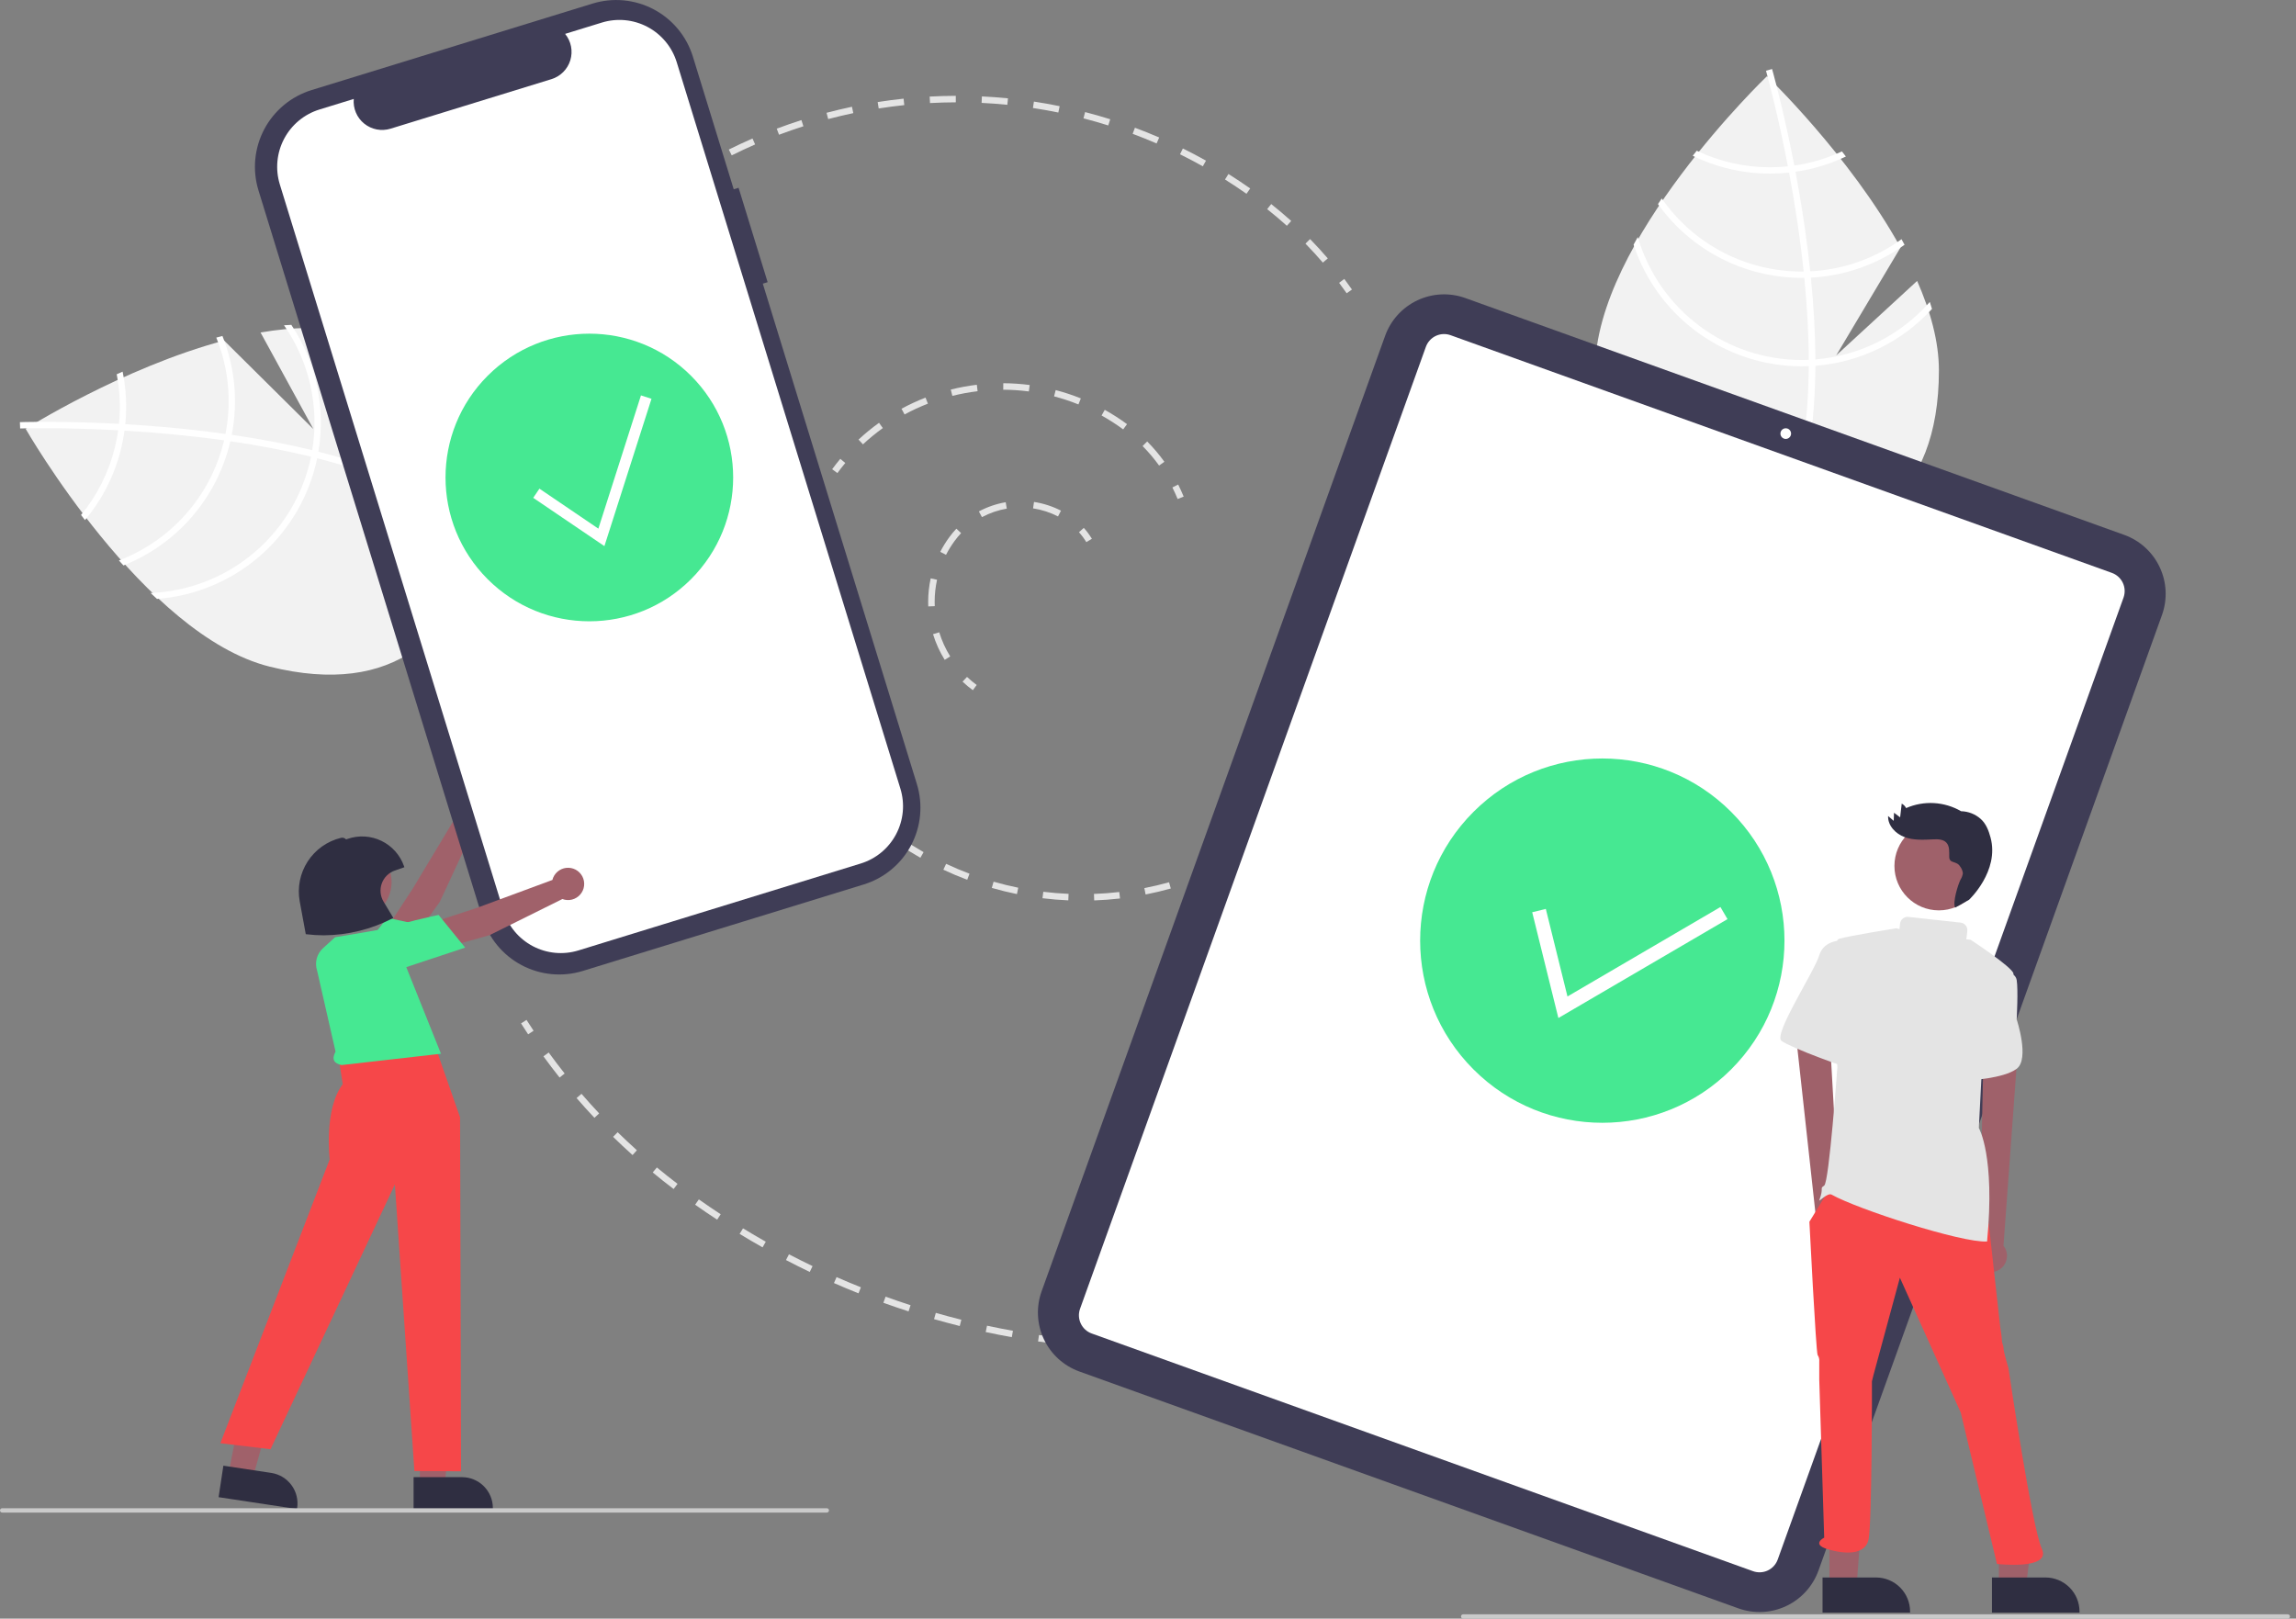 <svg width="139" height="98" viewBox="0 0 139 98" fill="none" xmlns="http://www.w3.org/2000/svg">
<rect x="0" y="0" width="139" height="98" fill="#808080" stroke="none"/>
<g id="android&#38;ios 1" clip-path="url(#clip0_0_954)">
<path id="Vector" d="M58.896 41.789C58.678 41.629 58.47 41.456 58.273 41.27L58.543 40.984C58.728 41.158 58.924 41.321 59.129 41.472L58.896 41.789Z" fill="#E4E4E4"/>
<path id="Vector_2" d="M57.192 39.95C56.891 39.465 56.653 38.943 56.486 38.397L56.861 38.282C57.019 38.795 57.242 39.286 57.526 39.742L57.192 39.95ZM56.197 36.716C56.193 36.623 56.191 36.53 56.191 36.437C56.191 35.959 56.243 35.483 56.345 35.017L56.729 35.101C56.633 35.54 56.584 35.988 56.584 36.437C56.584 36.525 56.586 36.612 56.59 36.7L56.197 36.716ZM57.272 33.591L56.923 33.411C57.085 33.096 57.272 32.795 57.482 32.509C57.611 32.334 57.75 32.167 57.899 32.008L58.185 32.278C58.047 32.425 57.918 32.58 57.799 32.742C57.601 33.011 57.425 33.295 57.272 33.591ZM59.447 31.311L59.261 30.964C59.769 30.693 60.317 30.505 60.884 30.407L60.951 30.795C60.425 30.885 59.917 31.059 59.447 31.311ZM64.052 31.268C63.578 31.024 63.068 30.859 62.541 30.779L62.599 30.39C63.169 30.477 63.72 30.655 64.232 30.918L64.052 31.268Z" fill="#E4E4E4"/>
<path id="Vector_3" d="M65.766 32.824C65.637 32.61 65.488 32.409 65.321 32.223L65.613 31.96C65.797 32.164 65.961 32.386 66.103 32.621L65.766 32.824Z" fill="#E4E4E4"/>
<path id="Vector_4" d="M50.696 28.642L50.379 28.409C50.536 28.195 50.702 27.983 50.872 27.78L51.174 28.032C51.009 28.229 50.848 28.434 50.696 28.642Z" fill="#E4E4E4"/>
<path id="Vector_5" d="M70.172 28.187C69.87 27.768 69.536 27.373 69.172 27.006L69.451 26.729C69.829 27.111 70.177 27.521 70.491 27.957L70.172 28.187ZM52.243 26.903L51.975 26.615C52.367 26.251 52.782 25.911 53.217 25.599L53.446 25.918C53.025 26.221 52.623 26.55 52.243 26.903ZM67.998 25.997C67.58 25.69 67.143 25.409 66.69 25.156L66.882 24.813C67.349 25.074 67.799 25.363 68.231 25.68L67.998 25.997ZM54.763 25.093L54.576 24.747C55.047 24.492 55.533 24.267 56.032 24.073L56.174 24.44C55.691 24.628 55.219 24.846 54.763 25.093ZM65.288 24.486C64.807 24.292 64.314 24.129 63.813 23.998L63.912 23.618C64.43 23.753 64.938 23.922 65.435 24.121L65.288 24.486ZM57.656 23.968L57.56 23.587C58.079 23.457 58.606 23.36 59.137 23.295L59.184 23.686C58.669 23.748 58.159 23.843 57.656 23.968ZM62.287 23.7C61.773 23.633 61.255 23.598 60.736 23.595L60.738 23.202C61.273 23.205 61.807 23.241 62.338 23.31L62.287 23.7Z" fill="#E4E4E4"/>
<path id="Vector_6" d="M71.295 30.214C71.198 29.977 71.091 29.741 70.976 29.513L71.327 29.336C71.446 29.574 71.558 29.819 71.659 30.066L71.295 30.214Z" fill="#E4E4E4"/>
<path id="Vector_7" d="M72.372 53.315L72.237 52.946C72.479 52.858 72.723 52.763 72.962 52.664L73.112 53.028C72.868 53.128 72.619 53.225 72.372 53.315Z" fill="#E4E4E4"/>
<path id="Vector_8" d="M66.243 54.516L66.229 54.123C66.739 54.105 67.254 54.066 67.761 54.007L67.806 54.398C67.289 54.457 66.763 54.497 66.243 54.516ZM64.675 54.512C64.155 54.489 63.629 54.446 63.113 54.383L63.161 53.993C63.666 54.055 64.182 54.097 64.692 54.119L64.675 54.512ZM69.355 54.157L69.279 53.771C69.78 53.673 70.283 53.554 70.775 53.417L70.88 53.795C70.379 53.935 69.866 54.057 69.355 54.157ZM61.566 54.132C61.056 54.029 60.544 53.903 60.043 53.759L60.152 53.382C60.642 53.523 61.144 53.645 61.644 53.747L61.566 54.132ZM58.555 53.267C58.068 53.083 57.582 52.878 57.111 52.657L57.278 52.301C57.74 52.518 58.216 52.719 58.694 52.899L58.555 53.267ZM55.72 51.935C55.269 51.678 54.822 51.399 54.39 51.106L54.611 50.781C55.034 51.068 55.473 51.341 55.914 51.593L55.72 51.935Z" fill="#E4E4E4"/>
<path id="Vector_9" d="M53.125 50.168C52.92 50 52.717 49.826 52.522 49.649L52.785 49.358C52.976 49.53 53.174 49.7 53.374 49.863L53.125 50.168Z" fill="#E4E4E4"/>
<path id="Vector_10" d="M42.243 10.532L42.041 10.194C42.267 10.059 42.497 9.925 42.725 9.797L42.919 10.139C42.693 10.266 42.466 10.398 42.243 10.532Z" fill="#E4E4E4"/>
<path id="Vector_11" d="M80.086 15.9C79.749 15.508 79.394 15.121 79.032 14.75L79.313 14.475C79.681 14.852 80.041 15.245 80.384 15.644L80.086 15.9ZM77.907 13.67C77.523 13.324 77.122 12.985 76.715 12.663L76.959 12.355C77.372 12.682 77.779 13.026 78.17 13.378L77.907 13.67ZM75.462 11.732C75.037 11.433 74.599 11.142 74.162 10.867L74.371 10.534C74.814 10.813 75.257 11.108 75.688 11.41L75.462 11.732ZM72.819 10.069C72.367 9.816 71.903 9.571 71.438 9.341L71.612 8.989C72.083 9.222 72.554 9.47 73.011 9.726L72.819 10.069ZM44.299 9.406L44.123 9.054C44.593 8.82 45.076 8.595 45.557 8.385L45.715 8.745C45.239 8.953 44.763 9.175 44.299 9.406ZM70.021 8.685C69.545 8.479 69.058 8.283 68.572 8.102L68.709 7.734C69.201 7.917 69.695 8.116 70.177 8.324L70.021 8.685ZM47.162 8.158L47.024 7.79C47.515 7.605 48.018 7.431 48.519 7.271L48.638 7.645C48.144 7.803 47.647 7.976 47.162 8.158ZM67.095 7.595C66.601 7.44 66.096 7.295 65.594 7.165L65.692 6.785C66.201 6.916 66.713 7.063 67.213 7.22L67.095 7.595ZM50.139 7.209L50.038 6.829C50.546 6.695 51.064 6.572 51.578 6.464L51.659 6.849C51.151 6.956 50.639 7.077 50.139 7.209ZM64.072 6.813C63.565 6.709 63.047 6.617 62.534 6.539L62.593 6.15C63.113 6.229 63.637 6.322 64.151 6.428L64.072 6.813ZM53.196 6.567L53.135 6.179C53.653 6.097 54.181 6.028 54.704 5.973L54.745 6.364C54.229 6.418 53.708 6.487 53.196 6.567ZM60.984 6.345C60.469 6.293 59.945 6.255 59.426 6.23L59.445 5.837C59.97 5.863 60.501 5.902 61.023 5.954L60.984 6.345ZM56.303 6.24L56.282 5.847C56.806 5.819 57.339 5.804 57.863 5.802L57.865 6.195C57.346 6.197 56.821 6.212 56.303 6.24Z" fill="#E4E4E4"/>
<path id="Vector_12" d="M81.527 17.755C81.378 17.542 81.224 17.33 81.069 17.124L81.383 16.888C81.541 17.097 81.698 17.313 81.849 17.529L81.527 17.755Z" fill="#E4E4E4"/>
<path id="Vector_13" d="M63.627 81.325C63.366 81.292 63.105 81.256 62.845 81.218L62.901 80.829C63.16 80.867 63.418 80.902 63.676 80.935L63.627 81.325Z" fill="#E4E4E4"/>
<path id="Vector_14" d="M61.254 80.96C60.728 80.866 60.196 80.761 59.673 80.649L59.755 80.264C60.274 80.376 60.802 80.48 61.323 80.573L61.254 80.96ZM58.103 80.284C57.583 80.154 57.06 80.014 56.547 79.867L56.655 79.489C57.164 79.635 57.683 79.774 58.199 79.903L58.103 80.284ZM55.005 79.398C54.495 79.234 53.982 79.058 53.48 78.877L53.614 78.507C54.112 78.687 54.62 78.861 55.126 79.024L55.005 79.398ZM51.974 78.305C51.478 78.107 50.978 77.898 50.488 77.683L50.646 77.323C51.132 77.536 51.628 77.744 52.12 77.94L51.974 78.305ZM49.023 77.011C48.541 76.78 48.056 76.537 47.583 76.29L47.764 75.942C48.234 76.187 48.715 76.427 49.193 76.657L49.023 77.011ZM46.166 75.522C45.703 75.26 45.235 74.986 44.777 74.707L44.982 74.371C45.436 74.648 45.9 74.92 46.36 75.18L46.166 75.522ZM43.416 73.845C42.969 73.552 42.52 73.248 42.083 72.94L42.309 72.618C42.743 72.924 43.188 73.226 43.631 73.517L43.416 73.845ZM40.781 71.989C40.353 71.665 39.928 71.328 39.516 70.987L39.767 70.684C40.174 71.021 40.595 71.355 41.018 71.676L40.781 71.989ZM38.294 69.934C37.896 69.576 37.5 69.205 37.117 68.831L37.392 68.55C37.77 68.92 38.163 69.288 38.557 69.642L38.294 69.934ZM35.987 67.68C35.62 67.29 35.256 66.887 34.906 66.482L35.203 66.225C35.55 66.626 35.91 67.025 36.273 67.411L35.987 67.68ZM33.877 65.24C33.544 64.82 33.215 64.388 32.9 63.956L33.218 63.724C33.53 64.153 33.855 64.58 34.184 64.996L33.877 65.24Z" fill="#E4E4E4"/>
<path id="Vector_15" d="M31.974 62.624C31.829 62.404 31.685 62.184 31.544 61.962L31.876 61.751C32.016 61.971 32.157 62.189 32.302 62.407L31.974 62.624Z" fill="#E4E4E4"/>
<path id="Vector_16" d="M116.064 17.008L111.164 21.518L115.058 14.985C111.99 9.421 106.973 4.613 106.973 4.613C106.973 4.613 96.564 14.586 96.564 22.426C96.564 30.265 101.224 33.002 106.973 33.002C112.722 33.002 117.382 30.265 117.382 22.426C117.382 20.681 116.866 18.83 116.064 17.008Z" fill="#F2F2F2"/>
<path id="Vector_17" d="M109.904 21.762V22.149C109.881 26.64 109.124 30.145 107.637 32.613C107.616 32.649 107.593 32.684 107.572 32.72L107.406 32.618L107.247 32.519C108.896 29.854 109.479 26.088 109.501 22.17C109.502 22.044 109.504 21.916 109.502 21.787C109.497 20.129 109.395 18.451 109.233 16.821C109.221 16.695 109.208 16.567 109.194 16.439C108.969 14.289 108.644 12.234 108.311 10.449C108.288 10.323 108.263 10.197 108.238 10.072C107.662 7.054 107.075 4.867 106.941 4.383C106.926 4.324 106.916 4.292 106.914 4.284L107.096 4.232L107.098 4.23L107.281 4.179C107.283 4.186 107.316 4.295 107.369 4.498C107.574 5.256 108.106 7.312 108.628 10.025C108.651 10.147 108.676 10.273 108.699 10.4C108.971 11.848 109.237 13.466 109.447 15.165C109.5 15.591 109.548 16.012 109.59 16.427C109.606 16.555 109.619 16.684 109.631 16.81C109.807 18.572 109.898 20.223 109.904 21.762Z" fill="white"/>
<path id="Vector_18" d="M108.628 10.025C108.5 10.042 108.37 10.059 108.238 10.072C107.879 10.109 107.519 10.128 107.159 10.128C105.623 10.13 104.107 9.787 102.721 9.126C102.641 9.227 102.56 9.328 102.478 9.432C103.936 10.143 105.537 10.512 107.159 10.511C107.544 10.51 107.928 10.49 108.311 10.449C108.441 10.436 108.571 10.419 108.699 10.4C109.757 10.248 110.786 9.936 111.75 9.476C111.668 9.37 111.587 9.267 111.509 9.166C110.596 9.592 109.626 9.882 108.628 10.025Z" fill="white"/>
<path id="Vector_19" d="M109.59 16.427C109.458 16.435 109.326 16.439 109.194 16.439C109.154 16.441 109.112 16.441 109.072 16.441C107.408 16.441 105.769 16.038 104.294 15.268C102.819 14.498 101.552 13.382 100.601 12.016C100.525 12.129 100.448 12.242 100.374 12.357C101.365 13.739 102.67 14.864 104.183 15.641C105.696 16.418 107.372 16.823 109.072 16.823C109.126 16.823 109.179 16.823 109.233 16.821C109.367 16.82 109.499 16.816 109.631 16.81C111.673 16.705 113.642 16.015 115.302 14.82C115.241 14.708 115.18 14.595 115.117 14.482C113.503 15.654 111.583 16.33 109.59 16.427Z" fill="white"/>
<path id="Vector_20" d="M109.904 21.762C109.77 21.774 109.636 21.782 109.502 21.787C109.359 21.793 109.215 21.797 109.072 21.797C106.836 21.794 104.661 21.068 102.873 19.725C101.084 18.383 99.779 16.498 99.151 14.352C99.065 14.507 98.979 14.66 98.897 14.815C99.604 16.956 100.967 18.82 102.794 20.142C104.62 21.464 106.817 22.177 109.072 22.18C109.215 22.18 109.359 22.178 109.5 22.17C109.636 22.166 109.77 22.159 109.904 22.149C112.609 21.937 115.132 20.706 116.963 18.704C116.923 18.562 116.877 18.422 116.831 18.281C115.063 20.298 112.578 21.547 109.904 21.762Z" fill="white"/>
<path id="Vector_21" d="M15.774 20.131L18.969 25.974L13.568 20.619C7.429 22.255 1.553 25.964 1.553 25.964C1.553 25.964 8.72 38.471 16.328 40.362C23.936 42.253 27.717 38.391 29.103 32.812C30.49 27.233 28.958 22.049 21.35 20.159C19.656 19.738 17.736 19.793 15.774 20.131Z" fill="#F2F2F2"/>
<path id="Vector_22" d="M18.902 27.256L19.277 27.349C23.631 28.455 26.849 30.035 28.886 32.073C28.916 32.102 28.944 32.133 28.974 32.162L28.835 32.299L28.7 32.429C26.512 30.186 22.997 28.711 19.201 27.746C19.078 27.713 18.954 27.681 18.83 27.652C17.219 27.257 15.566 26.951 13.945 26.715C13.82 26.696 13.692 26.678 13.565 26.66C11.424 26.361 9.351 26.181 7.539 26.073C7.411 26.065 7.282 26.059 7.156 26.053C4.087 25.884 1.824 25.926 1.322 25.939C1.26 25.94 1.227 25.941 1.219 25.942L1.212 25.753L1.211 25.75L1.205 25.56C1.213 25.56 1.327 25.554 1.536 25.551C2.321 25.535 4.445 25.515 7.203 25.663C7.328 25.67 7.456 25.676 7.584 25.684C9.055 25.77 10.69 25.902 12.389 26.108C12.816 26.159 13.236 26.214 13.649 26.273C13.777 26.289 13.905 26.307 14.03 26.327C15.782 26.581 17.406 26.89 18.902 27.256Z" fill="white"/>
<path id="Vector_23" d="M7.203 25.663C7.189 25.791 7.175 25.922 7.156 26.053C7.105 26.41 7.036 26.764 6.949 27.113C6.581 28.604 5.883 29.994 4.906 31.179C4.985 31.281 5.064 31.384 5.144 31.488C6.187 30.245 6.931 28.78 7.321 27.206C7.413 26.832 7.486 26.454 7.539 26.073C7.557 25.944 7.572 25.814 7.584 25.684C7.692 24.621 7.638 23.548 7.424 22.501C7.302 22.555 7.182 22.608 7.065 22.66C7.259 23.648 7.305 24.66 7.203 25.663Z" fill="white"/>
<path id="Vector_24" d="M13.649 26.273C13.625 26.403 13.597 26.532 13.565 26.66C13.557 26.7 13.547 26.741 13.537 26.78C13.136 28.395 12.35 29.888 11.246 31.134C10.143 32.38 8.755 33.34 7.2 33.933C7.291 34.034 7.382 34.136 7.475 34.236C9.056 33.608 10.463 32.612 11.582 31.331C12.701 30.051 13.498 28.522 13.908 26.872C13.921 26.82 13.934 26.768 13.945 26.715C13.976 26.585 14.004 26.456 14.03 26.327C14.421 24.319 14.226 22.242 13.467 20.342C13.343 20.375 13.219 20.407 13.094 20.441C13.843 22.29 14.036 24.317 13.649 26.273Z" fill="white"/>
<path id="Vector_25" d="M18.902 27.256C18.881 27.389 18.856 27.52 18.83 27.652C18.801 27.792 18.77 27.932 18.735 28.072C18.193 30.241 16.963 32.176 15.229 33.588C13.496 35 11.351 35.812 9.117 35.903C9.246 36.024 9.374 36.145 9.505 36.262C11.753 36.093 13.891 35.219 15.615 33.765C17.338 32.312 18.56 30.352 19.106 28.164C19.141 28.025 19.174 27.885 19.201 27.746C19.23 27.613 19.254 27.481 19.277 27.349C19.724 24.673 19.138 21.927 17.637 19.668C17.489 19.672 17.343 19.683 17.194 19.694C18.725 21.896 19.338 24.609 18.902 27.256Z" fill="white"/>
<path id="Vector_26" d="M24.724 57.255L23.526 56.036L24.994 53.791L27.507 49.609C27.425 49.428 27.4 49.228 27.434 49.033C27.469 48.838 27.562 48.658 27.701 48.517C27.84 48.376 28.018 48.28 28.213 48.243C28.407 48.206 28.608 48.228 28.79 48.308C28.971 48.387 29.124 48.52 29.228 48.688C29.333 48.856 29.383 49.053 29.374 49.25C29.364 49.448 29.295 49.638 29.175 49.796C29.055 49.953 28.89 50.071 28.702 50.132L26.628 54.598L24.724 57.255Z" fill="#A0616A"/>
<path id="Vector_27" d="M23.397 60.039C23.257 60.256 23.056 60.429 22.82 60.536C22.584 60.643 22.322 60.679 22.066 60.642C21.822 60.613 21.592 60.513 21.403 60.355C21.215 60.198 21.077 59.988 21.006 59.753C20.954 59.586 20.938 59.41 20.961 59.236C20.984 59.063 21.045 58.896 21.138 58.749C21.939 57.398 23.417 55.615 23.431 55.597L23.455 55.569L25.947 56.109L23.397 60.039Z" fill="#46E892"/>
<path id="Vector_28" d="M44.714 11.37L44.42 11.46L41.949 3.432C41.57 2.2 40.716 1.169 39.577 0.566C38.437 -0.037 37.105 -0.163 35.872 0.217L18.865 5.453C18.255 5.641 17.687 5.947 17.196 6.354C16.704 6.761 16.297 7.261 15.998 7.825C15.7 8.389 15.515 9.007 15.455 9.642C15.395 10.278 15.461 10.919 15.649 11.529L29.208 55.569C29.587 56.802 30.441 57.833 31.58 58.436C32.72 59.039 34.052 59.165 35.285 58.785L52.292 53.549C53.525 53.17 54.556 52.316 55.159 51.177C55.762 50.037 55.887 48.705 55.508 47.472L46.18 17.174L46.473 17.084L44.714 11.37Z" fill="#3F3D56"/>
<path id="Vector_29" d="M36.432 1.368L34.212 2.051C34.391 2.27 34.514 2.53 34.569 2.807C34.624 3.084 34.61 3.371 34.529 3.642C34.447 3.913 34.3 4.159 34.1 4.36C33.901 4.56 33.655 4.709 33.385 4.792L23.641 7.792C23.371 7.875 23.084 7.89 22.807 7.837C22.529 7.783 22.269 7.662 22.049 7.484C21.829 7.306 21.656 7.077 21.546 6.816C21.436 6.556 21.391 6.272 21.416 5.991L19.343 6.629C18.422 6.912 17.652 7.55 17.202 8.401C16.752 9.252 16.658 10.247 16.941 11.167L30.48 55.142C30.763 56.063 31.401 56.833 32.252 57.283C33.103 57.733 34.098 57.827 35.018 57.544L52.108 52.282C53.028 51.999 53.798 51.362 54.248 50.511C54.699 49.66 54.792 48.665 54.509 47.745L40.97 3.769C40.687 2.849 40.049 2.079 39.198 1.628C38.347 1.178 37.352 1.084 36.432 1.368Z" fill="white"/>
<path id="Vector_30" d="M105.24 97.378L65.343 83.037C64.398 82.696 63.626 81.994 63.198 81.085C62.77 80.176 62.719 79.134 63.058 78.188L83.857 20.328C84.198 19.383 84.9 18.612 85.809 18.183C86.718 17.755 87.76 17.705 88.706 18.044L128.602 32.385C129.548 32.726 130.319 33.428 130.747 34.337C131.176 35.246 131.226 36.288 130.887 37.234L110.089 95.094C109.748 96.039 109.046 96.81 108.137 97.239C107.228 97.667 106.186 97.717 105.24 97.378Z" fill="#3F3D56"/>
<path id="Vector_31" d="M106.128 95.128L66.091 80.736C65.799 80.631 65.562 80.414 65.43 80.134C65.297 79.854 65.282 79.533 65.386 79.241L86.323 20.998C86.428 20.707 86.644 20.469 86.924 20.337C87.204 20.205 87.526 20.19 87.817 20.294L127.855 34.686C128.146 34.791 128.384 35.008 128.516 35.288C128.648 35.568 128.663 35.889 128.559 36.181L107.623 94.424C107.518 94.715 107.301 94.953 107.021 95.085C106.741 95.217 106.42 95.232 106.128 95.128Z" fill="white"/>
<path id="Vector_32" d="M108.11 26.575C108.288 26.575 108.432 26.43 108.432 26.252C108.432 26.074 108.288 25.93 108.11 25.93C107.932 25.93 107.787 26.074 107.787 26.252C107.787 26.43 107.932 26.575 108.11 26.575Z" fill="white"/>
<path id="Vector_33" d="M41.836 35.066C45.236 31.666 45.236 26.153 41.836 22.752C38.436 19.352 32.923 19.352 29.522 22.752C26.122 26.153 26.122 31.666 29.522 35.066C32.923 38.467 38.436 38.467 41.836 35.066Z" fill="#46E892"/>
<path id="Vector_34" d="M36.591 33.065L32.281 30.141L32.657 29.586L36.225 32.007L38.804 23.94L39.442 24.144L36.591 33.065Z" fill="white"/>
<path id="Vector_35" d="M104.802 64.749C109.109 60.442 109.109 53.459 104.802 49.153C100.495 44.846 93.513 44.846 89.206 49.153C84.899 53.459 84.899 60.442 89.206 64.749C93.513 69.056 100.495 69.056 104.802 64.749Z" fill="#46E892"/>
<path id="Vector_36" d="M94.344 61.636L92.76 55.233L93.584 55.03L94.895 60.331L104.155 54.916L104.583 55.649L94.344 61.636Z" fill="white"/>
<path id="Vector_37" d="M25.418 89.922H26.907L27.615 84.179L25.418 84.179L25.418 89.922Z" fill="#A0616A"/>
<path id="Vector_38" d="M25.038 89.436L27.97 89.435C28.465 89.435 28.941 89.632 29.291 89.983C29.642 90.333 29.838 90.808 29.838 91.304V91.365L25.038 91.365L25.038 89.436Z" fill="#2F2E41"/>
<path id="Vector_39" d="M13.825 89.277L15.298 89.5L16.856 83.928L14.927 83.599L13.825 89.277Z" fill="#A0616A"/>
<path id="Vector_40" d="M13.523 88.74L16.422 89.178C16.912 89.252 17.352 89.518 17.646 89.917C17.941 90.315 18.064 90.815 17.99 91.305L17.981 91.365L13.234 90.647L13.523 88.74Z" fill="#2F2E41"/>
<path id="Vector_41" d="M22.448 62.85L25.91 62.096L27.852 67.647L27.913 89.08L25.087 89.063L23.906 71.715L16.377 87.745L13.341 87.38L19.959 70.197C19.959 70.197 19.595 67.161 20.748 65.643L20.505 64.065L22.448 62.85Z" fill="#F64749"/>
<path id="Vector_42" d="M19.198 58.769C19.12 58.533 19.111 58.279 19.174 58.038C19.237 57.797 19.369 57.579 19.553 57.411L20.285 56.746L22.348 56.398L23.638 56.164L26.697 63.8L20.676 64.485C20.234 64.39 20.057 64.148 20.314 63.668L19.198 58.769Z" fill="#46E892"/>
<path id="Vector_43" d="M26.488 57.505L26.316 55.805L28.865 54.97L33.442 53.277C33.49 53.085 33.596 52.912 33.745 52.782C33.894 52.651 34.079 52.569 34.275 52.546C34.472 52.523 34.671 52.56 34.846 52.652C35.021 52.745 35.164 52.888 35.256 53.063C35.348 53.239 35.384 53.438 35.36 53.635C35.337 53.831 35.254 54.016 35.123 54.164C34.991 54.313 34.818 54.418 34.626 54.466C34.434 54.514 34.232 54.502 34.047 54.432L29.636 56.621L26.488 57.505Z" fill="#A0616A"/>
<path id="Vector_44" d="M23.713 58.848C23.467 58.93 23.203 58.939 22.952 58.875C22.701 58.811 22.474 58.676 22.297 58.486C22.125 58.311 22.007 58.089 21.959 57.848C21.911 57.607 21.934 57.358 22.026 57.13C22.089 56.967 22.187 56.819 22.314 56.699C22.44 56.577 22.591 56.485 22.757 56.429C24.226 55.876 26.494 55.407 26.517 55.403L26.553 55.395L28.16 57.374L23.713 58.848Z" fill="#46E892"/>
<path id="Vector_45" d="M21.443 55.667C22.693 55.667 23.707 54.654 23.707 53.403C23.707 52.152 22.693 51.138 21.443 51.138C20.192 51.138 19.178 52.152 19.178 53.403C19.178 54.654 20.192 55.667 21.443 55.667Z" fill="#A0616A"/>
<path id="Vector_46" d="M19.609 56.629C19.258 56.629 18.907 56.608 18.558 56.565L18.511 56.559L18.146 54.579C17.991 53.739 18.164 52.873 18.628 52.156C19.092 51.44 19.813 50.928 20.643 50.727C20.698 50.713 20.756 50.714 20.811 50.731C20.865 50.748 20.914 50.78 20.952 50.822L21.039 50.792C21.372 50.676 21.725 50.627 22.077 50.647C22.429 50.667 22.774 50.756 23.091 50.91C23.409 51.063 23.693 51.278 23.928 51.541C24.163 51.804 24.343 52.111 24.46 52.444L24.481 52.506L23.901 52.708C23.72 52.772 23.555 52.874 23.419 53.009C23.283 53.143 23.178 53.307 23.113 53.487C23.048 53.667 23.024 53.859 23.042 54.05C23.061 54.241 23.121 54.425 23.22 54.589L23.814 55.578L23.75 55.609C22.469 56.27 21.05 56.619 19.609 56.629Z" fill="#2F2E41"/>
<path id="Vector_47" d="M50.056 91.579H0.131C0.096 91.579 0.063 91.566 0.038 91.541C0.014 91.516 0 91.483 0 91.448C0 91.413 0.014 91.38 0.038 91.356C0.063 91.331 0.096 91.317 0.131 91.317H50.056C50.09 91.317 50.124 91.331 50.148 91.356C50.173 91.38 50.187 91.413 50.187 91.448C50.187 91.483 50.173 91.516 50.148 91.541C50.124 91.566 50.09 91.579 50.056 91.579Z" fill="#CACACA"/>
<path id="Vector_48" d="M138.504 98H88.58C88.545 98 88.512 97.986 88.487 97.962C88.463 97.937 88.449 97.904 88.449 97.869C88.449 97.834 88.463 97.801 88.487 97.776C88.512 97.752 88.545 97.738 88.58 97.738H138.504C138.539 97.738 138.572 97.752 138.597 97.776C138.622 97.801 138.635 97.834 138.635 97.869C138.635 97.904 138.622 97.937 138.597 97.962C138.572 97.986 138.539 98 138.504 98Z" fill="#CACACA"/>
<path id="Vector_49" d="M111.389 75.13C111.5 75.038 111.589 74.922 111.65 74.791C111.711 74.66 111.743 74.517 111.743 74.373C111.743 74.229 111.711 74.086 111.65 73.955C111.589 73.824 111.5 73.709 111.389 73.616L110.655 60.693L108.56 61.166L109.945 73.788C109.801 73.984 109.735 74.226 109.758 74.468C109.781 74.71 109.892 74.935 110.071 75.101C110.249 75.266 110.481 75.361 110.724 75.366C110.967 75.371 111.204 75.288 111.389 75.13Z" fill="#9F616A"/>
<path id="Vector_50" d="M119.896 76.813C119.782 76.725 119.689 76.612 119.624 76.483C119.558 76.355 119.521 76.213 119.516 76.069C119.511 75.925 119.537 75.781 119.593 75.648C119.65 75.515 119.735 75.396 119.842 75.3L120.108 62.358L122.219 62.756L121.291 75.419C121.442 75.61 121.517 75.85 121.502 76.092C121.488 76.335 121.385 76.564 121.213 76.736C121.041 76.907 120.812 77.01 120.57 77.025C120.327 77.039 120.087 76.964 119.896 76.813Z" fill="#9F616A"/>
<path id="Vector_51" d="M121.013 96.046L122.657 96.046L123.126 92.211L121.013 92.212L121.013 96.046Z" fill="#9F616A"/>
<path id="Vector_52" d="M120.594 95.509L123.831 95.509H123.831C124.378 95.509 124.903 95.727 125.29 96.114C125.677 96.5 125.894 97.025 125.894 97.572V97.639L120.594 97.639L120.594 95.509Z" fill="#2F2E41"/>
<path id="Vector_53" d="M110.756 96.046L112.4 96.046L112.869 89.706H110.756L110.756 96.046Z" fill="#9F616A"/>
<path id="Vector_54" d="M110.337 95.509L113.574 95.509C114.121 95.509 114.646 95.727 115.033 96.114C115.42 96.5 115.637 97.025 115.637 97.572V97.639L110.337 97.639L110.337 95.509Z" fill="#2F2E41"/>
<path id="Vector_55" d="M117.378 55.118C118.863 55.118 120.067 53.914 120.067 52.428C120.067 50.943 118.863 49.739 117.378 49.739C115.893 49.739 114.689 50.943 114.689 52.428C114.689 53.914 115.893 55.118 117.378 55.118Z" fill="#9F616A"/>
<path id="Vector_56" d="M120.796 58.634C120.796 58.634 121.991 58.733 122.09 59.331C122.19 59.929 122.09 61.721 122.09 61.721C122.09 61.721 122.887 64.112 122.09 64.71C121.294 65.307 119.202 65.407 119.202 65.407L120.796 58.634Z" fill="#E4E4E4"/>
<path id="Vector_57" d="M110.636 72.18L109.541 73.972C109.541 73.972 109.939 81.841 110.039 82.04C110.118 82.157 110.153 82.298 110.138 82.438V83.534L110.437 93.096C110.437 93.096 109.64 93.494 110.636 93.793C111.632 94.092 112.927 94.191 113.126 93.195C113.326 92.199 113.335 83.902 113.326 83.634L113.425 83.235L115.019 77.359L118.704 85.526L120.895 94.689C120.895 94.689 124.212 95.072 123.614 93.777C123.016 92.483 121.592 82.837 121.592 82.837C121.592 82.837 121.294 81.841 121.294 81.642C121.294 81.442 121.194 81.343 121.194 81.144C121.194 80.944 121.094 80.347 121.094 80.347L120.397 74.072L110.636 72.18Z" fill="#F64749"/>
<path id="Vector_58" d="M111.632 56.941C111.632 56.941 110.437 56.841 110.138 57.837C109.84 58.833 107.35 62.618 107.848 63.016C108.346 63.415 112.13 64.809 112.23 64.71C112.33 64.61 111.632 56.941 111.632 56.941Z" fill="#E4E4E4"/>
<path id="Vector_59" d="M120.509 50.714C120.397 50.294 120.238 49.874 119.913 49.583C119.585 49.291 119.164 49.126 118.725 49.115C118.223 48.825 117.661 48.656 117.083 48.623C116.504 48.591 115.926 48.694 115.396 48.926C115.338 48.81 115.245 48.716 115.13 48.656C115.098 48.933 115.066 49.209 115.034 49.486C114.911 49.393 114.787 49.3 114.664 49.207C114.658 49.37 114.652 49.534 114.646 49.698C114.532 49.601 114.419 49.503 114.306 49.406C114.282 49.986 114.764 50.487 115.31 50.685C115.855 50.883 116.453 50.846 117.033 50.819C117.319 50.805 117.645 50.81 117.838 51.022C118.04 51.243 118.002 51.583 118.007 51.883C118.014 52.305 118.447 52.099 118.665 52.461C118.758 52.58 118.817 52.724 118.833 52.875C118.813 53.012 118.763 53.143 118.688 53.26C118.528 53.59 118.209 54.618 118.361 54.952C118.642 54.795 118.923 54.638 119.204 54.48C119.204 54.48 121.056 52.747 120.509 50.714Z" fill="#2F2E41"/>
<path id="Vector_60" d="M119.999 64.411C119.999 64.411 121.991 59.331 121.891 58.933C121.792 58.534 119.306 56.9 119.306 56.9C119.212 56.888 119.122 56.877 119.031 56.865C119.045 56.83 119.054 56.793 119.059 56.756L119.101 56.366C119.115 56.245 119.079 56.124 119.003 56.029C118.927 55.934 118.816 55.873 118.695 55.86L115.537 55.514C115.416 55.5 115.295 55.536 115.2 55.612C115.105 55.688 115.044 55.799 115.031 55.92L114.994 56.257C114.827 56.216 114.82 56.2 114.82 56.2C114.82 56.2 112.031 56.642 111.334 56.841C110.636 57.04 111.234 64.61 111.234 64.61C111.234 64.61 110.736 71.582 110.437 71.781C110.138 71.98 110.437 71.881 110.138 72.677C110.099 72.783 110.649 72.196 110.885 72.329C112.44 73.205 118.741 75.254 120.298 75.168C120.795 69.975 119.8 68.295 119.8 68.295L119.999 64.411Z" fill="#E4E4E4"/>
</g>
<defs>
<clipPath id="clip0_0_954">
<rect width="138.635" height="98" fill="white"/>
</clipPath>
</defs>
</svg>
